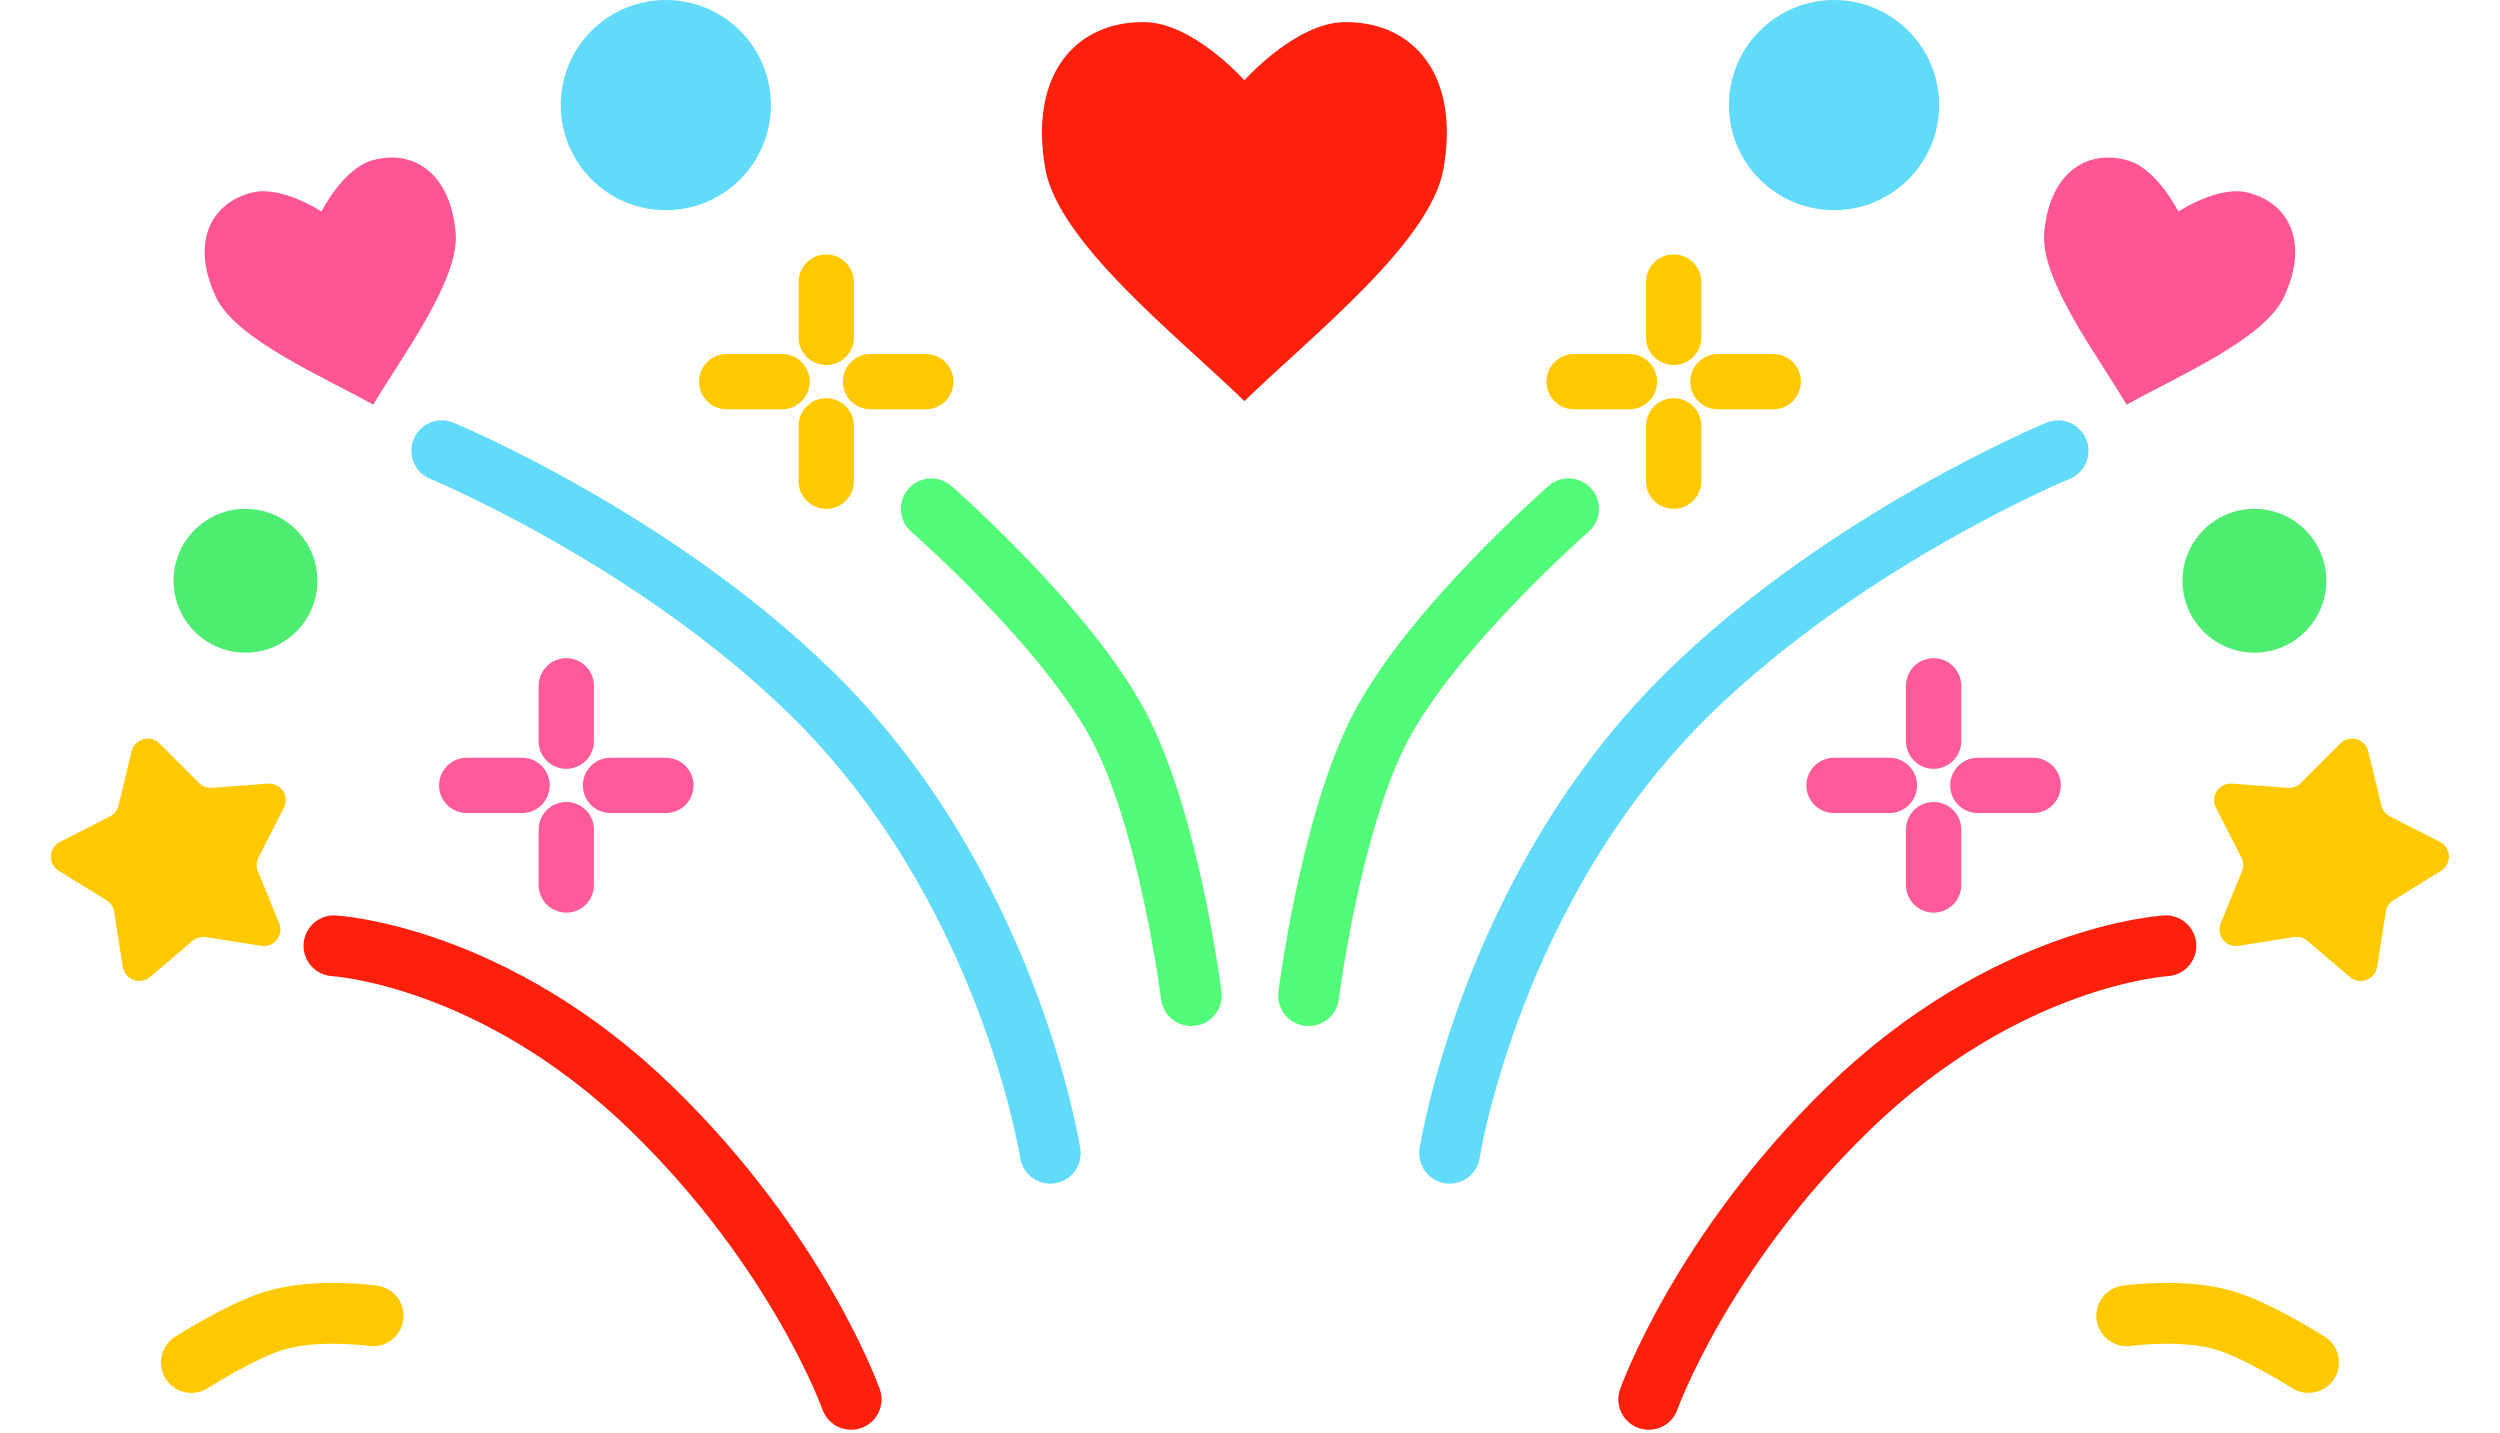 <svg width="452" height="259" viewBox="0 0 452 259" fill="none" xmlns="http://www.w3.org/2000/svg">
<path d="M34.593 246.331C34.593 246.331 43.495 240.669 49.547 238.797C57.186 236.435 67.459 237.893 67.459 237.893" stroke="#FFC900" stroke-width="11" stroke-linecap="round"/>
<path d="M168.383 92C168.383 92 192.947 113.466 202.383 131.5C211.473 148.875 215.383 180 215.383 180" stroke="#52FB78" stroke-width="11" stroke-linecap="round" stroke-linejoin="round"/>
<path d="M79.883 81.5C79.883 81.5 117.703 97.117 146.383 125C182.383 160 189.883 208.5 189.883 208.5" stroke="#62DBFB" stroke-width="11" stroke-linecap="round" stroke-linejoin="round"/>
<path d="M60.383 171C60.383 171 89.203 172.617 117.883 200.5C144.383 226.264 153.883 253 153.883 253" stroke="#FD200D" stroke-width="11" stroke-linecap="round" stroke-linejoin="round"/>
<path d="M149.383 61L149.383 51" stroke="#FFC900" stroke-width="10" stroke-linecap="round" stroke-linejoin="round"/>
<path d="M149.383 87L149.383 77" stroke="#FFC900" stroke-width="10" stroke-linecap="round" stroke-linejoin="round"/>
<path d="M157.383 69L167.383 69" stroke="#FFC900" stroke-width="10" stroke-linecap="round" stroke-linejoin="round"/>
<path d="M131.383 69L141.383 69" stroke="#FFC900" stroke-width="10" stroke-linecap="round" stroke-linejoin="round"/>
<path d="M102.383 134L102.383 124" stroke="#FF5A9A" stroke-width="10" stroke-linecap="round" stroke-linejoin="round"/>
<path d="M102.383 160L102.383 150" stroke="#FF5A9A" stroke-width="10" stroke-linecap="round" stroke-linejoin="round"/>
<path d="M110.383 142L120.383 142" stroke="#FF5A9A" stroke-width="10" stroke-linecap="round" stroke-linejoin="round"/>
<path d="M84.383 142L94.383 142" stroke="#FF5A9A" stroke-width="10" stroke-linecap="round" stroke-linejoin="round"/>
<path d="M23.8 135.828C24.354 133.554 27.183 132.761 28.837 134.417L35.99 141.573C36.608 142.192 37.466 142.51 38.338 142.444L48.427 141.68C50.761 141.503 52.39 143.949 51.326 146.034L46.73 155.048C46.333 155.827 46.296 156.741 46.628 157.55L50.472 166.91C51.362 169.075 49.539 171.379 47.227 171.012L37.234 169.427C36.37 169.29 35.489 169.537 34.822 170.103L27.109 176.651C25.325 178.166 22.57 177.144 22.205 174.832L20.625 164.839C20.488 163.975 19.981 163.213 19.236 162.754L10.625 157.442C8.633 156.213 8.753 153.277 10.839 152.215L19.856 147.624C20.635 147.227 21.203 146.51 21.409 145.66L23.8 135.828Z" fill="#FFC900"/>
<circle cx="44.383" cy="105" r="13" fill="#4EED71"/>
<circle cx="120.383" cy="19" r="19" fill="#62DBFB"/>
<path d="M188.988 30.503C191.352 43.896 212.821 60.684 224.988 72.518C237.155 60.684 258.625 43.896 260.989 30.503C263.989 13.503 255.498 3.804 242.989 4.003C234.203 4.143 224.988 14.518 224.988 14.518C224.988 14.518 215.774 4.143 206.988 4.003C194.479 3.804 185.988 13.503 188.988 30.503Z" fill="#FD200D"/>
<path d="M39.024 53.675C42.608 61.359 58.246 68.004 67.482 73.167C72.899 64.078 83.12 50.504 82.382 42.057C81.446 31.336 74.767 26.865 67.266 29.003C61.998 30.505 58.123 38.24 58.123 38.24C58.123 38.24 50.9 33.479 45.587 34.812C38.022 36.711 34.474 43.922 39.024 53.675Z" fill="#FE5694"/>
<path d="M417.383 246.331C417.383 246.331 408.482 240.669 402.429 238.797C394.79 236.435 384.518 237.893 384.518 237.893" stroke="#FFC900" stroke-width="11" stroke-linecap="round"/>
<path d="M283.594 92C283.594 92 259.029 113.466 249.594 131.5C240.503 148.875 236.594 180 236.594 180" stroke="#52FB78" stroke-width="11" stroke-linecap="round" stroke-linejoin="round"/>
<path d="M372.094 81.5C372.094 81.5 334.274 97.117 305.594 125C269.594 160 262.094 208.5 262.094 208.5" stroke="#62DBFB" stroke-width="11" stroke-linecap="round" stroke-linejoin="round"/>
<path d="M391.594 171C391.594 171 362.774 172.617 334.094 200.5C307.594 226.264 298.094 253 298.094 253" stroke="#FD200D" stroke-width="11" stroke-linecap="round" stroke-linejoin="round"/>
<path d="M302.594 61L302.594 51" stroke="#FFC900" stroke-width="10" stroke-linecap="round" stroke-linejoin="round"/>
<path d="M302.594 87L302.594 77" stroke="#FFC900" stroke-width="10" stroke-linecap="round" stroke-linejoin="round"/>
<path d="M294.594 69L284.594 69" stroke="#FFC900" stroke-width="10" stroke-linecap="round" stroke-linejoin="round"/>
<path d="M320.594 69L310.594 69" stroke="#FFC900" stroke-width="10" stroke-linecap="round" stroke-linejoin="round"/>
<path d="M349.594 134L349.594 124" stroke="#FF5A9A" stroke-width="10" stroke-linecap="round" stroke-linejoin="round"/>
<path d="M349.594 160L349.594 150" stroke="#FF5A9A" stroke-width="10" stroke-linecap="round" stroke-linejoin="round"/>
<path d="M341.594 142L331.594 142" stroke="#FF5A9A" stroke-width="10" stroke-linecap="round" stroke-linejoin="round"/>
<path d="M367.594 142L357.594 142" stroke="#FF5A9A" stroke-width="10" stroke-linecap="round" stroke-linejoin="round"/>
<path d="M428.176 135.828C427.623 133.554 424.794 132.761 423.139 134.417L415.987 141.573C415.368 142.192 414.511 142.51 413.638 142.444L403.549 141.68C401.215 141.503 399.587 143.949 400.65 146.034L405.246 155.048C405.643 155.827 405.681 156.741 405.348 157.55L401.504 166.91C400.615 169.075 402.438 171.379 404.749 171.012L414.742 169.427C415.606 169.29 416.487 169.537 417.154 170.103L424.867 176.651C426.652 178.166 429.406 177.144 429.772 174.832L431.352 164.839C431.489 163.975 431.996 163.213 432.74 162.754L441.351 157.442C443.344 156.213 443.223 153.277 441.137 152.215L432.121 147.624C431.341 147.227 430.774 146.51 430.567 145.66L428.176 135.828Z" fill="#FFC900"/>
<circle cx="13" cy="13" r="13" transform="matrix(-1 0 0 1 420.594 92)" fill="#4EED71"/>
<circle cx="19" cy="19" r="19" transform="matrix(-1 0 0 1 350.594 0)" fill="#62DBFB"/>
<path d="M412.953 53.675C409.368 61.359 393.731 68.004 384.495 73.167C379.077 64.078 368.857 50.504 369.595 42.057C370.531 31.336 377.209 26.865 384.71 29.003C389.978 30.505 393.853 38.24 393.853 38.24C393.853 38.24 401.076 33.479 406.389 34.812C413.954 36.711 417.503 43.922 412.953 53.675Z" fill="#FE5694"/>
</svg>
